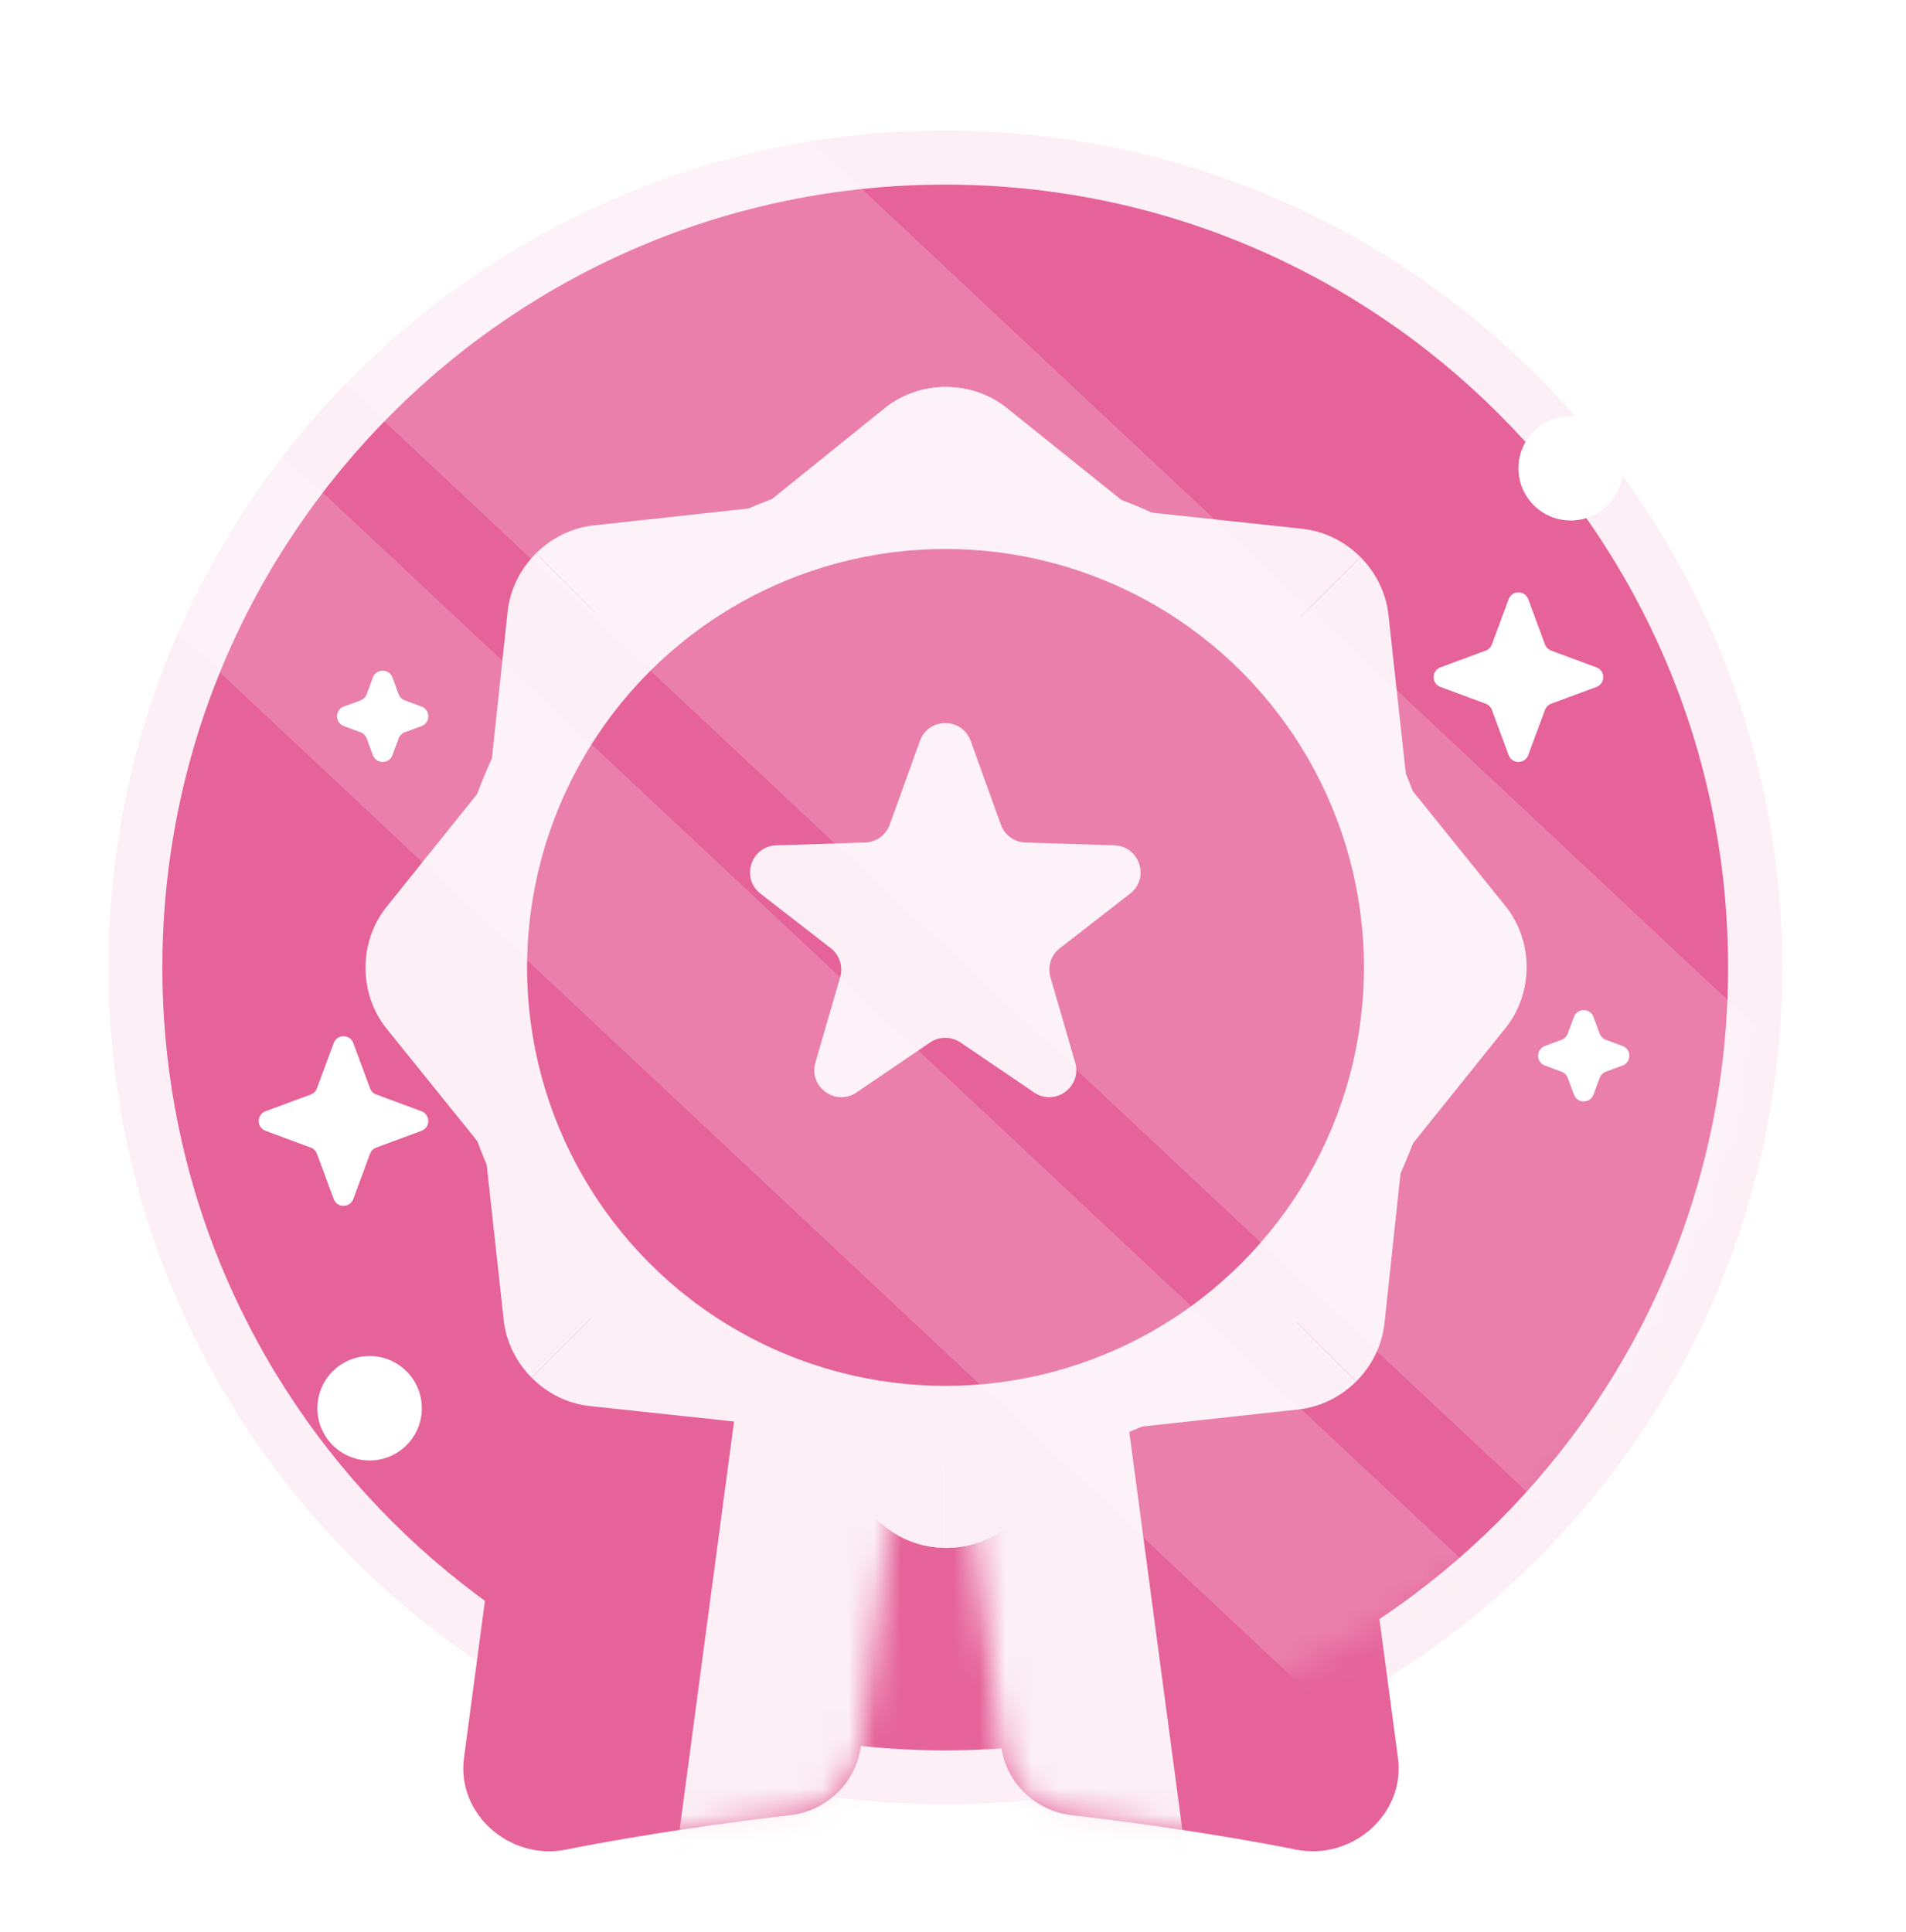 <svg width="73" height="74" viewBox="0 0 73 74" fill="none" xmlns="http://www.w3.org/2000/svg">
<g filter="url(#filter0_d_698_13841)">
<path d="M68.26 34.986C68.26 52.688 53.91 67.037 36.208 67.037C18.506 67.037 4.156 52.688 4.156 34.986C4.156 17.284 18.506 2.934 36.208 2.934C53.91 2.934 68.26 17.284 68.26 34.986Z" fill="#FCEFF5"/>
</g>
<g filter="url(#filter1_i_698_13841)">
<path d="M66.186 34.986C66.186 51.545 52.762 64.97 36.203 64.97C19.643 64.97 6.219 51.545 6.219 34.986C6.219 18.426 19.643 5.002 36.203 5.002C52.762 5.002 66.186 18.426 66.186 34.986Z" fill="#E56399"/>
</g>
<path d="M20.809 44.538L17.771 67.325C17.483 69.485 19.536 71.265 21.674 70.838C24.851 70.204 28.127 69.769 30.264 69.52C31.661 69.358 32.785 68.275 32.967 66.881L35.774 45.337C35.986 43.71 34.851 42.215 33.227 41.98L33.119 41.965C32.977 41.944 32.834 41.934 32.691 41.934H23.783C22.279 41.934 21.008 43.047 20.809 44.538Z" fill="#E56399"/>
<mask id="mask0_698_13841" style="mask-type:alpha" maskUnits="userSpaceOnUse" x="17" y="41" width="19" height="30">
<path d="M20.809 44.538L17.771 67.325C17.483 69.485 19.536 71.265 21.674 70.838C24.851 70.204 28.127 69.769 30.264 69.52C31.661 69.358 32.785 68.275 32.967 66.881L35.774 45.337C35.986 43.71 34.851 42.215 33.227 41.98L33.119 41.965C32.977 41.944 32.834 41.934 32.691 41.934H23.783C22.279 41.934 21.008 43.047 20.809 44.538Z" fill="#FF9515"/>
</mask>
<g mask="url(#mask0_698_13841)">
<path d="M28.809 49.225L25.771 72.012C25.483 74.173 27.536 75.953 29.674 75.526C32.851 74.892 36.127 74.457 38.264 74.208C39.661 74.045 40.785 72.962 40.967 71.568L43.774 50.025C43.986 48.398 42.851 46.902 41.227 46.668L41.119 46.652C40.977 46.632 40.834 46.622 40.691 46.622H31.783C30.279 46.622 29.008 47.735 28.809 49.225Z" fill="#FCEFF5"/>
</g>
<path d="M50.503 44.538L53.542 67.325C53.83 69.485 51.776 71.265 49.639 70.838C46.461 70.204 43.186 69.769 41.048 69.52C39.652 69.358 38.527 68.275 38.345 66.881L35.539 45.337C35.327 43.71 36.461 42.215 38.085 41.98L38.193 41.965C38.335 41.944 38.478 41.934 38.621 41.934H47.53C49.033 41.934 50.305 43.047 50.503 44.538Z" fill="#E56399"/>
<mask id="mask1_698_13841" style="mask-type:alpha" maskUnits="userSpaceOnUse" x="35" y="41" width="19" height="30">
<path d="M50.503 44.538L53.542 67.325C53.83 69.485 51.776 71.265 49.639 70.838C46.461 70.204 43.186 69.769 41.048 69.52C39.652 69.358 38.527 68.275 38.345 66.881L35.539 45.337C35.327 43.71 36.461 42.215 38.085 41.98L38.193 41.965C38.335 41.944 38.478 41.934 38.621 41.934H47.53C49.033 41.934 50.305 43.047 50.503 44.538Z" fill="#FF9515"/>
</mask>
<g mask="url(#mask1_698_13841)">
<path d="M42.503 49.225L45.542 72.012C45.83 74.173 43.776 75.953 41.639 75.526C38.461 74.892 35.186 74.457 33.048 74.208C31.652 74.045 30.527 72.962 30.345 71.568L27.539 50.025C27.327 48.398 28.461 46.902 30.085 46.668L30.193 46.652C30.335 46.632 30.478 46.622 30.622 46.622H39.53C41.033 46.622 42.305 47.735 42.503 49.225Z" fill="#FCEFF5"/>
</g>
<g filter="url(#filter2_d_698_13841)">
<circle cx="36.214" cy="34.986" r="19.128" fill="#FCEFF5"/>
<path d="M33.891 13.566L28.484 17.926H36.238V12.756C35.402 12.754 34.564 13.024 33.891 13.566Z" fill="#FCEFF5"/>
<path d="M38.556 13.561C37.89 13.027 37.064 12.759 36.238 12.756V17.926L43.993 17.926L38.556 13.561Z" fill="#FCEFF5"/>
<path d="M49.876 18.186L42.969 17.446L48.452 22.929L52.108 19.273C51.518 18.68 50.735 18.278 49.876 18.186Z" fill="#FCEFF5"/>
<path d="M53.178 21.481C53.085 20.633 52.69 19.859 52.108 19.273L48.452 22.929L53.936 28.412L53.178 21.481Z" fill="#FCEFF5"/>
<path d="M57.66 32.638L53.299 27.231V34.985H58.469C58.471 34.148 58.202 33.311 57.66 32.638Z" fill="#FCEFF5"/>
<path d="M57.664 37.303C58.198 36.637 58.466 35.811 58.469 34.985H53.299L53.299 42.74L57.664 37.303Z" fill="#FCEFF5"/>
<path d="M14.825 37.333L19.185 42.74L19.185 34.986L14.016 34.986C14.013 35.823 14.283 36.661 14.825 37.333Z" fill="#FCEFF5"/>
<path d="M14.82 32.669C14.286 33.334 14.018 34.16 14.016 34.986L19.185 34.986L19.185 27.231L14.82 32.669Z" fill="#FCEFF5"/>
<path d="M19.442 21.359L18.702 28.265L24.185 22.782L20.53 19.127C19.936 19.717 19.535 20.5 19.442 21.359Z" fill="#FCEFF5"/>
<path d="M22.737 18.057C21.889 18.15 21.116 18.545 20.53 19.127L24.185 22.782L29.669 17.299L22.737 18.057Z" fill="#FCEFF5"/>
<path d="M33.891 13.566L28.484 17.926L36.238 17.926L36.238 12.756C35.402 12.754 34.564 13.024 33.891 13.566Z" fill="#FCEFF5"/>
<path d="M38.556 13.561C37.89 13.027 37.064 12.759 36.238 12.756L36.238 17.926L43.993 17.926L38.556 13.561Z" fill="#FCEFF5"/>
<path d="M38.578 56.406L43.984 52.046L36.23 52.046L36.23 57.215C37.067 57.218 37.905 56.948 38.578 56.406Z" fill="#FCEFF5"/>
<path d="M33.913 56.411C34.578 56.945 35.404 57.213 36.23 57.215L36.23 52.046L28.476 52.046L33.913 56.411Z" fill="#FCEFF5"/>
<path d="M22.593 51.786L29.499 52.526L24.016 47.043L20.361 50.698C20.951 51.292 21.734 51.693 22.593 51.786Z" fill="#FCEFF5"/>
<path d="M19.291 48.491C19.384 49.339 19.779 50.112 20.361 50.698L24.016 47.043L18.533 41.559L19.291 48.491Z" fill="#FCEFF5"/>
<path d="M14.809 37.333L19.17 42.74L19.17 34.986L14 34.986C13.998 35.823 14.267 36.661 14.809 37.333Z" fill="#FCEFF5"/>
<path d="M14.804 32.669C14.271 33.334 14.002 34.16 14 34.986L19.17 34.986L19.17 27.231L14.804 32.669Z" fill="#FCEFF5"/>
<path d="M57.644 32.638L53.283 27.231L53.283 34.985L58.453 34.985C58.456 34.148 58.186 33.311 57.644 32.638Z" fill="#FCEFF5"/>
<path d="M57.649 37.303C58.182 36.637 58.451 35.811 58.453 34.985L53.283 34.985L53.283 42.74L57.649 37.303Z" fill="#FCEFF5"/>
<path d="M53.026 48.613L53.766 41.706L48.283 47.189L51.939 50.845C52.532 50.255 52.934 49.472 53.026 48.613Z" fill="#FCEFF5"/>
<path d="M49.732 51.915C50.58 51.822 51.353 51.427 51.939 50.845L48.283 47.189L42.8 52.673L49.732 51.915Z" fill="#FCEFF5"/>
<path d="M38.578 56.406L43.984 52.046L36.23 52.046L36.23 57.215C37.067 57.218 37.905 56.948 38.578 56.406Z" fill="#FCEFF5"/>
<path d="M33.913 56.411C34.578 56.945 35.404 57.213 36.23 57.215L36.23 52.046L28.476 52.046L33.913 56.411Z" fill="#FCEFF5"/>
<circle cx="36.213" cy="34.986" r="16.026" fill="#E56399"/>
</g>
<path d="M35.233 28.378C35.561 27.467 36.849 27.467 37.178 28.378L38.334 31.584C38.478 31.983 38.85 32.254 39.274 32.267L42.681 32.376C43.649 32.407 44.047 33.632 43.282 34.226L40.59 36.317C40.255 36.577 40.113 37.014 40.231 37.421L41.18 40.695C41.45 41.625 40.407 42.383 39.606 41.839L36.786 39.924C36.435 39.686 35.975 39.686 35.624 39.924L32.804 41.839C32.003 42.383 30.96 41.625 31.23 40.695L32.18 37.421C32.298 37.014 32.155 36.577 31.821 36.317L29.128 34.226C28.363 33.632 28.762 32.407 29.729 32.376L33.136 32.267C33.56 32.254 33.932 31.983 34.076 31.584L35.233 28.378Z" fill="#FCEFF5"/>
<mask id="mask2_698_13841" style="mask-type:alpha" maskUnits="userSpaceOnUse" x="4" y="2" width="65" height="65">
<path d="M68.156 34.934C68.156 52.607 53.829 66.934 36.156 66.934C18.483 66.934 4.156 52.607 4.156 34.934C4.156 17.261 18.483 2.934 36.156 2.934C53.829 2.934 68.156 17.261 68.156 34.934Z" fill="#DCFEFE"/>
</mask>
<g mask="url(#mask2_698_13841)">
<rect x="11.156" y="12.8" width="19" height="69" transform="rotate(-46.868 11.156 12.8)" fill="white" fill-opacity="0.18"/>
<rect x="3.125" y="20.792" width="7.723" height="74.526" transform="rotate(-46.868 3.125 20.792)" fill="white" fill-opacity="0.18"/>
</g>
<circle cx="60.156" cy="17.934" r="2" fill="white"/>
<circle cx="14.156" cy="53.934" r="2" fill="white"/>
<path d="M12.781 39.948C12.91 39.6 13.402 39.6 13.531 39.948L14.173 41.681C14.213 41.791 14.3 41.877 14.409 41.917L16.142 42.559C16.491 42.688 16.491 43.18 16.142 43.309L14.409 43.951C14.3 43.991 14.213 44.078 14.173 44.187L13.531 45.92C13.402 46.269 12.91 46.269 12.781 45.92L12.14 44.187C12.099 44.078 12.013 43.991 11.903 43.951L10.17 43.309C9.822 43.18 9.822 42.688 10.17 42.559L11.903 41.917C12.013 41.877 12.099 41.791 12.14 41.681L12.781 39.948Z" fill="white"/>
<path d="M57.781 22.948C57.91 22.6 58.403 22.6 58.531 22.948L59.173 24.681C59.213 24.791 59.3 24.877 59.409 24.918L61.142 25.559C61.491 25.688 61.491 26.18 61.142 26.309L59.409 26.951C59.3 26.991 59.213 27.078 59.173 27.187L58.531 28.92C58.403 29.268 57.91 29.268 57.781 28.92L57.14 27.187C57.099 27.078 57.013 26.991 56.903 26.951L55.17 26.309C54.822 26.18 54.822 25.688 55.17 25.559L56.903 24.918C57.013 24.877 57.099 24.791 57.14 24.681L57.781 22.948Z" fill="white"/>
<path d="M60.281 38.948C60.41 38.6 60.903 38.6 61.031 38.948L61.268 39.586C61.308 39.696 61.395 39.782 61.504 39.823L62.142 40.059C62.491 40.188 62.491 40.68 62.142 40.809L61.504 41.045C61.395 41.086 61.308 41.172 61.268 41.282L61.031 41.92C60.903 42.269 60.41 42.269 60.281 41.92L60.045 41.282C60.004 41.172 59.918 41.086 59.809 41.045L59.17 40.809C58.822 40.68 58.822 40.188 59.17 40.059L59.809 39.823C59.918 39.782 60.004 39.696 60.045 39.586L60.281 38.948Z" fill="white"/>
<path d="M14.281 25.948C14.41 25.6 14.902 25.6 15.031 25.948L15.268 26.586C15.308 26.696 15.395 26.782 15.504 26.823L16.142 27.059C16.491 27.188 16.491 27.68 16.142 27.809L15.504 28.046C15.395 28.086 15.308 28.172 15.268 28.282L15.031 28.92C14.902 29.268 14.41 29.268 14.281 28.92L14.045 28.282C14.004 28.172 13.918 28.086 13.809 28.046L13.17 27.809C12.822 27.68 12.822 27.188 13.17 27.059L13.809 26.823C13.918 26.782 14.004 26.696 14.045 26.586L14.281 25.948Z" fill="white"/>
<defs>
<filter id="filter0_d_698_13841" x="0.021" y="0.866" width="72.373" height="72.375" filterUnits="userSpaceOnUse" color-interpolation-filters="sRGB">
<feFlood flood-opacity="0" result="BackgroundImageFix"/>
<feColorMatrix in="SourceAlpha" type="matrix" values="0 0 0 0 0 0 0 0 0 0 0 0 0 0 0 0 0 0 127 0" result="hardAlpha"/>
<feOffset dy="2.068"/>
<feGaussianBlur stdDeviation="2.068"/>
<feComposite in2="hardAlpha" operator="out"/>
<feColorMatrix type="matrix" values="0 0 0 0 0 0 0 0 0 0 0 0 0 0 0 0 0 0 0.25 0"/>
<feBlend mode="normal" in2="BackgroundImageFix" result="effect1_dropShadow_698_13841"/>
<feBlend mode="normal" in="SourceGraphic" in2="effect1_dropShadow_698_13841" result="shape"/>
</filter>
<filter id="filter1_i_698_13841" x="6.219" y="5.002" width="59.969" height="62.036" filterUnits="userSpaceOnUse" color-interpolation-filters="sRGB">
<feFlood flood-opacity="0" result="BackgroundImageFix"/>
<feBlend mode="normal" in="SourceGraphic" in2="BackgroundImageFix" result="shape"/>
<feColorMatrix in="SourceAlpha" type="matrix" values="0 0 0 0 0 0 0 0 0 0 0 0 0 0 0 0 0 0 127 0" result="hardAlpha"/>
<feOffset dy="2.068"/>
<feGaussianBlur stdDeviation="2.068"/>
<feComposite in2="hardAlpha" operator="arithmetic" k2="-1" k3="1"/>
<feColorMatrix type="matrix" values="0 0 0 0 0 0 0 0 0 0 0 0 0 0 0 0 0 0 0.2 0"/>
<feBlend mode="normal" in2="shape" result="effect1_innerShadow_698_13841"/>
</filter>
<filter id="filter2_d_698_13841" x="9.871" y="10.692" width="52.727" height="52.717" filterUnits="userSpaceOnUse" color-interpolation-filters="sRGB">
<feFlood flood-opacity="0" result="BackgroundImageFix"/>
<feColorMatrix in="SourceAlpha" type="matrix" values="0 0 0 0 0 0 0 0 0 0 0 0 0 0 0 0 0 0 127 0" result="hardAlpha"/>
<feOffset dy="2.065"/>
<feGaussianBlur stdDeviation="2.065"/>
<feComposite in2="hardAlpha" operator="out"/>
<feColorMatrix type="matrix" values="0 0 0 0 0 0 0 0 0 0 0 0 0 0 0 0 0 0 0.25 0"/>
<feBlend mode="normal" in2="BackgroundImageFix" result="effect1_dropShadow_698_13841"/>
<feBlend mode="normal" in="SourceGraphic" in2="effect1_dropShadow_698_13841" result="shape"/>
</filter>
</defs>
</svg>
